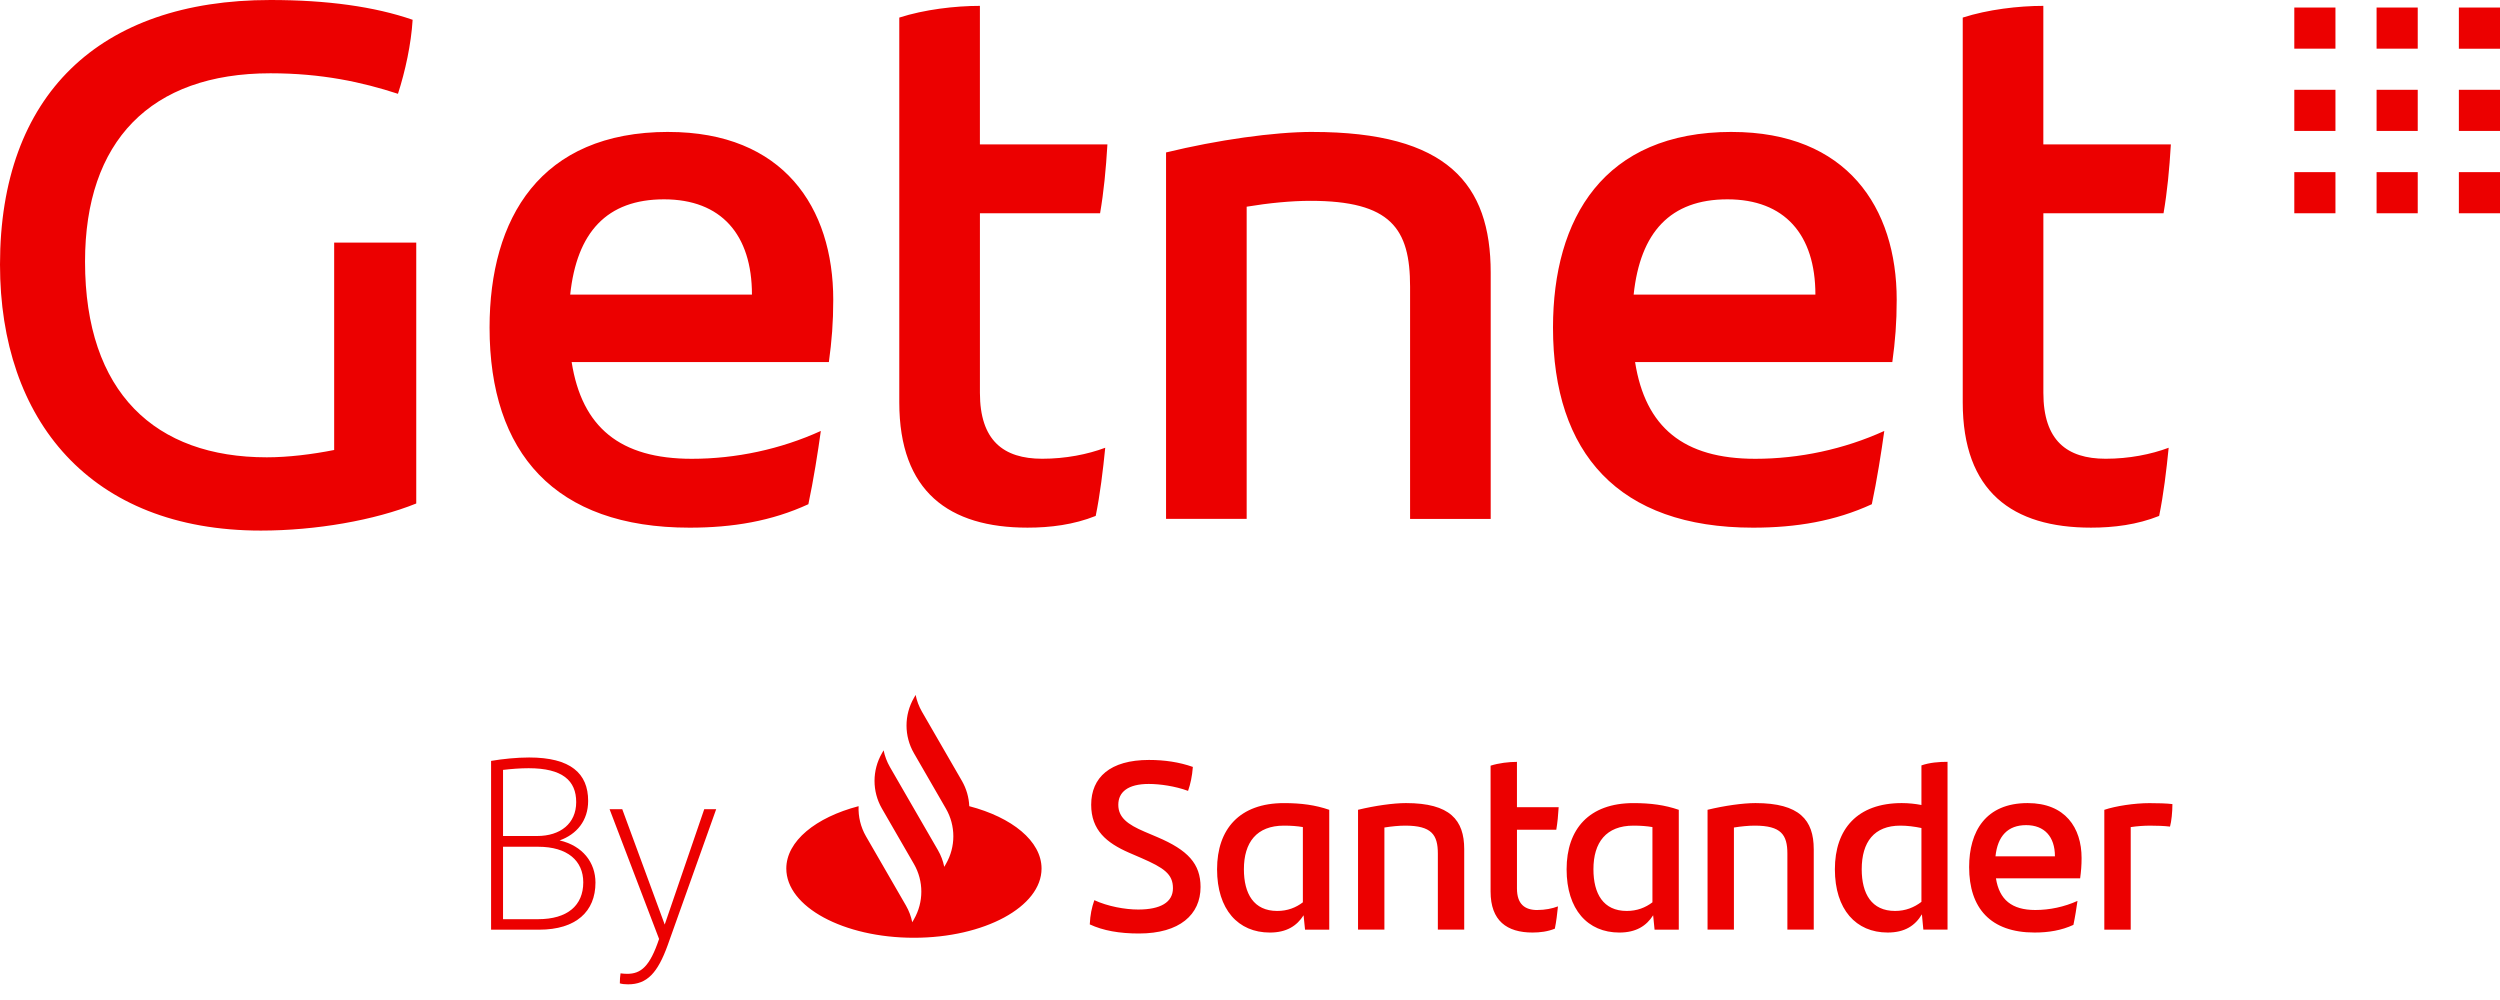 <svg width="150" height="60" viewBox="0 0 150 60" fill="none" xmlns="http://www.w3.org/2000/svg">
<g id="Capa_1" clip-path="url(#clip0_6110_1979)">
<path id="Vector" d="M78.757 7.915C76.427 7.915 73.04 8.398 69.963 9.147V31.134H74.8V12.402C76.119 12.182 77.482 12.05 78.625 12.05C83.462 12.05 84.605 13.722 84.605 17.195V31.135H89.442V16.36C89.442 11.04 86.849 7.917 78.757 7.917V7.915ZM20.052 26.999C18.732 27.262 17.282 27.439 16.007 27.439C9.323 27.439 5.102 23.569 5.102 15.698C5.102 8.487 9.015 4.397 16.227 4.397C19.305 4.397 21.723 4.925 23.878 5.628C24.318 4.265 24.67 2.638 24.758 1.187C22.472 0.395 19.613 0 16.228 0C5.937 0 0 5.717 0 15.873C0 25.195 5.408 31.835 15.653 31.835C18.952 31.835 22.469 31.219 24.975 30.209V14.555H20.05V26.999H20.052ZM103.91 7.915C96.215 7.915 93.18 13.104 93.18 19.655C93.18 27.175 97.094 31.66 105.185 31.66C107.78 31.66 110.11 31.265 112.309 30.253C112.617 28.802 112.88 27.132 113.057 25.857C110.639 26.957 107.955 27.528 105.317 27.528C101.009 27.528 98.722 25.637 98.105 21.725H113.539C113.714 20.45 113.802 19.35 113.802 17.987C113.802 12.447 110.812 7.917 103.909 7.917L103.91 7.915ZM98.019 17.677C98.414 13.938 100.217 11.96 103.647 11.96C107.077 11.96 108.924 14.072 108.924 17.677H98.019ZM129.812 12.795C130.032 11.52 130.164 10.157 130.252 8.662H122.6V0.352C121.105 0.352 119.259 0.572 117.764 1.055V24.14C117.764 29.505 120.754 31.659 125.459 31.659C126.822 31.659 128.229 31.484 129.549 30.955C129.812 29.68 129.989 28.185 130.12 26.865C129.065 27.261 127.745 27.525 126.339 27.525C124.009 27.525 122.602 26.425 122.602 23.567V12.794H129.814L129.812 12.795ZM66.005 12.795C66.225 11.52 66.357 10.157 66.445 8.662H58.794V0.352C57.298 0.352 55.452 0.572 53.957 1.055V24.14C53.957 29.505 56.947 31.659 61.652 31.659C63.015 31.659 64.422 31.484 65.742 30.955C66.005 29.68 66.182 28.185 66.314 26.865C65.258 27.261 63.938 27.525 62.532 27.525C60.202 27.525 58.795 26.425 58.795 23.567V12.794H66.007L66.005 12.795ZM40.104 7.915C32.408 7.915 29.374 13.104 29.374 19.655C29.374 27.175 33.287 31.66 41.379 31.66C43.974 31.66 46.304 31.265 48.502 30.253C48.81 28.802 49.074 27.132 49.25 25.857C46.832 26.957 44.149 27.528 41.51 27.528C37.202 27.528 34.915 25.637 34.299 21.725H49.732C49.907 20.45 49.995 19.35 49.995 17.987C49.995 12.447 47.005 7.917 40.102 7.917L40.104 7.915ZM34.212 17.677C34.607 13.938 36.41 11.96 39.84 11.96C43.27 11.96 45.117 14.072 45.117 17.677H34.212ZM147.532 12.795H150.001V10.326H147.532V12.795ZM147.532 7.858H150.001V5.389H147.532V7.858ZM142.595 2.921H145.064V0.453H142.595V2.923V2.921ZM137.658 12.795H140.127V10.326H137.658V12.795ZM142.595 7.858H145.064V5.389H142.595V7.858ZM147.532 0.453V2.923H150.001V0.453H147.532ZM137.658 7.858H140.127V5.389H137.658V7.858ZM137.658 2.921H140.127V0.453H137.658V2.923V2.921ZM142.595 12.795H145.064V10.326H142.595V12.795Z" fill="#EC0000"/>
<g id="Group">
<path id="Vector_2" d="M58.156 48.372C58.134 47.846 57.987 47.326 57.715 46.854L55.317 42.702C55.135 42.384 55.008 42.046 54.937 41.696L54.837 41.871C54.243 42.899 54.243 44.165 54.837 45.193L56.755 48.516C57.349 49.544 57.349 50.81 56.755 51.838L56.655 52.011C56.585 51.663 56.459 51.324 56.275 51.007L54.518 47.966L53.397 46.024C53.215 45.706 53.087 45.368 53.017 45.02L52.917 45.193C52.326 46.217 52.323 47.48 52.911 48.505L54.835 51.838C55.428 52.864 55.428 54.132 54.835 55.16L54.735 55.334C54.665 54.985 54.538 54.647 54.355 54.329L51.958 50.177C51.636 49.618 51.489 48.991 51.516 48.37C48.95 49.042 47.178 50.465 47.178 52.113C47.178 54.407 50.608 56.266 54.835 56.266C59.063 56.266 62.493 54.407 62.493 52.113C62.493 50.464 60.721 49.041 58.153 48.37M65.386 55.464C65.416 54.873 65.501 54.472 65.66 54.011C66.465 54.383 67.5 54.572 68.292 54.572C69.628 54.572 70.377 54.141 70.377 53.291C70.377 52.441 69.832 52.07 68.478 51.48L67.744 51.163C66.393 50.573 65.471 49.81 65.471 48.286C65.471 46.646 66.609 45.597 68.939 45.597C69.874 45.597 70.751 45.726 71.571 46.015C71.528 46.591 71.427 47.035 71.284 47.453C70.507 47.166 69.587 47.037 68.925 47.037C67.674 47.037 67.098 47.526 67.098 48.288C67.098 49.05 67.659 49.467 68.666 49.898L69.444 50.229C71.27 51.006 72.033 51.824 72.033 53.221C72.033 54.874 70.782 56.01 68.337 56.01C67.158 56.01 66.194 55.838 65.387 55.464M79.755 48.589V55.779H78.302L78.215 54.917C77.813 55.551 77.195 55.953 76.189 55.953C74.29 55.953 73.024 54.572 73.024 52.157C73.024 49.741 74.377 48.186 77.038 48.186C78.073 48.186 78.922 48.301 79.755 48.589ZM78.172 54.141V49.624C77.841 49.568 77.482 49.538 77.036 49.538C75.396 49.538 74.634 50.545 74.634 52.155C74.634 53.622 75.224 54.657 76.634 54.657C77.253 54.657 77.756 54.457 78.172 54.139M87.853 50.947V55.778H86.271V51.22C86.271 50.084 85.897 49.538 84.314 49.538C83.941 49.538 83.495 49.581 83.064 49.651V55.778H81.482V48.587C82.49 48.343 83.597 48.185 84.359 48.185C87.006 48.185 87.853 49.205 87.853 50.947ZM92.241 54.6C92.7 54.6 93.133 54.514 93.478 54.383C93.433 54.816 93.377 55.305 93.29 55.721C92.859 55.895 92.398 55.952 91.952 55.952C90.413 55.952 89.435 55.248 89.435 53.493V45.941C89.924 45.784 90.529 45.712 91.017 45.712V48.43H93.52C93.492 48.919 93.448 49.364 93.377 49.783H91.018V53.307C91.018 54.241 91.479 54.602 92.241 54.602M100.727 48.589V55.779H99.274L99.189 54.917C98.785 55.551 98.167 55.953 97.16 55.953C95.262 55.953 93.996 54.572 93.996 52.157C93.996 49.741 95.347 48.186 98.008 48.186C99.044 48.186 99.892 48.301 100.727 48.589ZM99.146 54.141V49.624C98.813 49.568 98.456 49.538 98.008 49.538C96.368 49.538 95.606 50.545 95.606 52.155C95.606 53.622 96.196 54.657 97.606 54.657C98.224 54.657 98.728 54.457 99.146 54.139M108.825 50.947V55.778H107.243V51.22C107.243 50.084 106.869 49.538 105.287 49.538C104.913 49.538 104.467 49.581 104.035 49.651V55.778H102.453V48.587C103.46 48.343 104.568 48.185 105.329 48.185C107.975 48.185 108.824 49.205 108.824 50.947M116.852 45.711V55.778H115.401L115.314 54.859C114.911 55.534 114.293 55.952 113.258 55.952C111.359 55.952 110.093 54.57 110.093 52.155C110.093 49.74 111.445 48.185 114.106 48.185C114.522 48.185 114.911 48.228 115.286 48.3V45.925C115.773 45.753 116.335 45.709 116.852 45.709M115.286 54.111V49.681C114.868 49.594 114.437 49.538 114.02 49.538C112.453 49.538 111.703 50.515 111.703 52.155C111.703 53.622 112.294 54.657 113.704 54.657C114.337 54.657 114.855 54.442 115.286 54.111ZM124.806 52.701H119.757C119.959 53.981 120.706 54.6 122.117 54.6C122.981 54.6 123.858 54.412 124.649 54.054C124.591 54.472 124.506 55.018 124.405 55.492C123.685 55.823 122.924 55.952 122.075 55.952C119.428 55.952 118.148 54.485 118.148 52.025C118.148 49.882 119.141 48.185 121.658 48.185C123.916 48.185 124.895 49.666 124.895 51.479C124.895 51.925 124.865 52.284 124.808 52.7M119.729 51.378H123.296C123.296 50.197 122.663 49.508 121.569 49.508C120.475 49.508 119.857 50.156 119.729 51.378ZM130.345 48.243C130.345 48.718 130.287 49.294 130.2 49.596C129.827 49.553 129.452 49.539 129.007 49.539C128.619 49.539 128.23 49.569 127.843 49.626V55.781H126.259V48.59C126.934 48.36 128.072 48.188 128.964 48.188C129.452 48.188 129.999 48.201 130.345 48.245" fill="#EC0000"/>
<g id="Group_2">
<path id="Vector_3" d="M35.728 52.957C35.728 54.684 34.571 55.781 32.347 55.781H29.465V45.654C30.153 45.537 31.002 45.449 31.747 45.449C34.234 45.449 35.289 46.401 35.289 48.054C35.289 49.24 34.601 50.06 33.577 50.425C34.968 50.747 35.728 51.757 35.728 52.957ZM31.719 46.093C31.207 46.093 30.68 46.136 30.182 46.194V50.16H32.23C33.621 50.16 34.572 49.413 34.572 48.126C34.572 46.839 33.752 46.093 31.719 46.093ZM34.996 52.942C34.996 51.654 34.059 50.805 32.289 50.805H30.182V55.151H32.289C34.044 55.151 34.996 54.331 34.996 52.941V52.942Z" fill="#EC0000"/>
<path id="Vector_4" d="M42.971 48.551L40.059 56.718C39.459 58.371 38.83 59.06 37.688 59.06C37.513 59.06 37.336 59.045 37.19 59.002C37.19 58.782 37.205 58.577 37.233 58.401C37.35 58.416 37.497 58.43 37.628 58.43C38.462 58.43 38.989 57.991 39.545 56.338L36.575 48.553H37.336L39.883 55.474L42.254 48.553H42.971V48.551Z" fill="#EC0000"/>
</g>
</g>
</g>
<defs>
<clipPath id="clip0_6110_1979">
<rect width="150" height="59.058" fill="white"/>
</clipPath>
</defs>
</svg>
